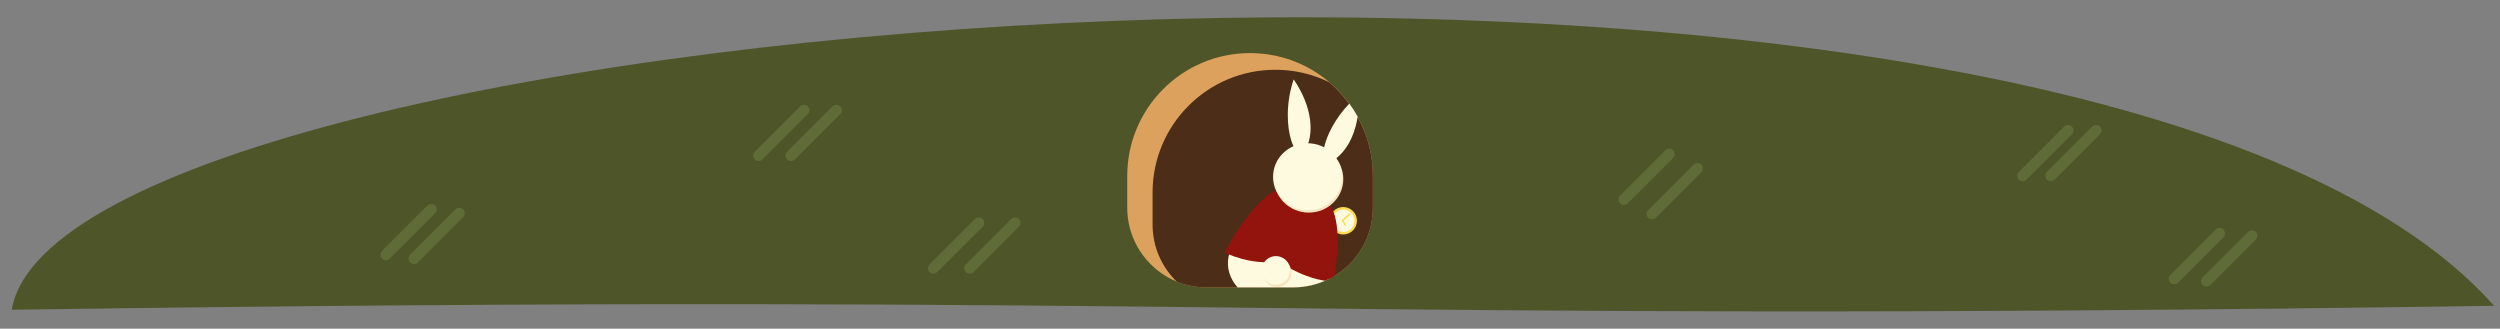 <?xml version="1.0" encoding="utf-8"?>
<!-- Generator: Adobe Illustrator 22.1.0, SVG Export Plug-In . SVG Version: 6.00 Build 0)  -->
<svg version="1.1" id="rabbithole" xmlns="http://www.w3.org/2000/svg" xmlns:xlink="http://www.w3.org/1999/xlink" x="0px" y="0px"
	 viewBox="0 0 2548 335" style="enable-background:new 0 0 2548 335;" xml:space="preserve">
<rect x="0" y="0" width="2548" height="335" fill="#808080" stroke="none"/>
<style type="text/css">
	.st0{fill:#4E5629;}
	.st1{fill:#606C38;}
	.st2{fill:#DDA15E;}
	.st3{fill:#4C2D18;}
	.st4{fill:#FEDB50;}
	.st5{fill:#FEFAE0;}
	.st6{fill:#92140C;}
	.st7{fill:#F6E4C0;}
</style>
<g id="grass_1_">
	<g id="grass">
		<path class="st0" d="M2542,311.7c-1250,18-1280-14-2530,4C63.2,8.6,2122-161.3,2542,311.7z"/>
	</g>
	<g>
		<path class="st1" d="M773.2,164.1c-1.4,0-2.8-0.5-3.9-1.6c-2.1-2.1-2.1-5.6,0-7.8l46.3-46.3c2.1-2.1,5.6-2.1,7.8,0
			c2.1,2.1,2.1,5.6,0,7.8l-46.3,46.3C776,163.6,774.6,164.1,773.2,164.1z"/>
	</g>
	<g>
		<path class="st1" d="M951.3,278.9c-1.4,0-2.8-0.5-3.9-1.6c-2.1-2.1-2.1-5.6,0-7.8l46.3-46.3c2.1-2.1,5.6-2.1,7.8,0
			c2.1,2.1,2.1,5.6,0,7.8l-46.3,46.3C954.1,278.4,952.7,278.9,951.3,278.9z"/>
	</g>
	<g>
		<path class="st1" d="M988.3,278.9c-1.4,0-2.8-0.5-3.9-1.6c-2.1-2.1-2.1-5.6,0-7.8l46.3-46.3c2.1-2.1,5.6-2.1,7.8,0
			c2.1,2.1,2.1,5.6,0,7.8l-46.3,46.3C991.1,278.4,989.7,278.9,988.3,278.9z"/>
	</g>
	<g>
		<path class="st1" d="M806.2,164.1c-1.4,0-2.8-0.5-3.9-1.6c-2.1-2.1-2.1-5.6,0-7.8l46.3-46.3c2.1-2.1,5.6-2.1,7.8,0
			c2.1,2.1,2.1,5.6,0,7.8l-46.3,46.3C809,163.6,807.6,164.1,806.2,164.1z"/>
	</g>
	<g>
		<path class="st1" d="M393.3,265.2c-1.4,0-2.8-0.5-3.9-1.6c-2.1-2.1-2.1-5.6,0-7.8l46.3-46.3c2.1-2.1,5.6-2.1,7.8,0
			c2.1,2.1,2.1,5.6,0,7.8l-46.3,46.3C396.1,264.6,394.7,265.2,393.3,265.2z"/>
	</g>
	<g>
		<path class="st1" d="M421.9,269.1c-1.4,0-2.8-0.5-3.9-1.6c-2.1-2.1-2.1-5.6,0-7.8l46.3-46.3c2.1-2.1,5.6-2.1,7.8,0
			c2.1,2.1,2.1,5.6,0,7.8l-46.3,46.3C424.8,268.6,423.3,269.1,421.9,269.1z"/>
	</g>
	<g>
		<path class="st1" d="M1655,208.8c-1.4,0-2.8-0.5-3.9-1.6c-2.1-2.1-2.1-5.6,0-7.8l46.3-46.3c2.1-2.1,5.6-2.1,7.8,0
			c2.1,2.1,2.1,5.6,0,7.8l-46.3,46.3C1657.9,208.3,1656.4,208.8,1655,208.8z"/>
	</g>
	<g>
		<path class="st1" d="M1683.7,223.5c-1.4,0-2.8-0.5-3.9-1.6c-2.1-2.1-2.1-5.6,0-7.8l46.3-46.3c2.1-2.1,5.6-2.1,7.8,0
			c2.1,2.1,2.1,5.6,0,7.8l-46.3,46.3C1686.5,222.9,1685.1,223.5,1683.7,223.5z"/>
	</g>
	<g>
		<path class="st1" d="M2061.5,184.7c-1.4,0-2.8-0.5-3.9-1.6c-2.1-2.1-2.1-5.6,0-7.8l46.3-46.3c2.1-2.1,5.6-2.1,7.8,0
			c2.1,2.1,2.1,5.6,0,7.8l-46.3,46.3C2064.3,184.1,2062.9,184.7,2061.5,184.7z"/>
	</g>
	<g>
		<path class="st1" d="M2090.1,184.7c-1.4,0-2.8-0.5-3.9-1.6c-2.1-2.1-2.1-5.6,0-7.8l46.3-46.3c2.1-2.1,5.6-2.1,7.8,0
			c2.1,2.1,2.1,5.6,0,7.8l-46.3,46.3C2092.9,184.1,2091.5,184.7,2090.1,184.7z"/>
	</g>
	<g>
		<path class="st1" d="M2215.9,289.7c-1.4,0-2.8-0.5-3.9-1.6c-2.1-2.1-2.1-5.6,0-7.8l46.3-46.3c2.1-2.1,5.6-2.1,7.8,0
			c2.1,2.1,2.1,5.6,0,7.8l-46.3,46.3C2218.7,289.2,2217.3,289.7,2215.9,289.7z"/>
	</g>
	<g>
		<path class="st1" d="M2248.9,292c-1.4,0-2.8-0.5-3.9-1.6c-2.1-2.1-2.1-5.6,0-7.8l46.3-46.3c2.1-2.1,5.6-2.1,7.8,0
			c2.1,2.1,2.1,5.6,0,7.8l-46.3,46.3C2251.7,291.5,2250.3,292,2248.9,292z"/>
	</g>
</g>
<g id="hole">
	<path class="st2" d="M1399.2,179.3v32.5c0,31.8-18.3,59.3-44.9,72.6c-10.9,5.4-23.2,8.5-36.2,8.5h-88.2c-10.8,0-21.1-2.1-30.5-5.9
		c-1.6-0.6-3.1-1.3-4.6-2c-2.5-1.2-4.9-2.5-7.2-4c-23.2-14.3-38.7-39.9-38.7-69.2v-32.5c0-69.2,56.1-125.2,125.2-125.2
		c2.7,0,5.4,0.1,8,0.3c0,0,0,0,0,0c3.3,0.2,6.6,0.5,9.9,1c21.7,3.1,41.6,11.8,58.2,24.6c1.6,1.2,3.2,2.5,4.7,3.8
		c2.6,2.2,5.2,4.6,7.6,7c4.6,4.7,8.9,9.7,12.8,15c3.1,4.2,5.9,8.6,8.4,13.2C1393.6,136.8,1399.2,157.4,1399.2,179.3z"/>
	<path class="st3" d="M1399.2,179.3v32.5c0,29.5-15.7,55.3-39.3,69.5c-1.8,1.1-3.8,2.2-5.7,3.1c-1.2,0.6-2.5,1.2-3.8,1.8
		c-9.9,4.3-20.9,6.7-32.4,6.7h-88.2c-10.8,0-21.1-2.1-30.5-5.9c-15.2-14.7-24.6-35.3-24.6-58.2v-32.5c0-69.2,56.1-125.2,125.2-125.2
		c2.7,0,5.4,0.1,8,0.3c0,0,0,0,0,0c3.3,0.2,6.6,0.5,9.9,1c13.1,1.9,25.5,5.8,36.9,11.4c2.6,2.2,5.2,4.6,7.6,7
		c4.6,4.7,8.9,9.7,12.8,15c3.1,4.2,5.9,8.6,8.4,13.2C1393.6,136.8,1399.2,157.4,1399.2,179.3z"/>
</g>
<g id="rabbit">
	<circle class="st4" cx="1369" cy="225" r="14"/>
	<g>
		<circle class="st5" cx="1369" cy="225" r="11.5"/>
	</g>
	<path class="st5" d="M1357,276.8c-0.8,2.7-1.7,5.3-2.8,7.6c-10.9,5.4-23.2,8.5-36.2,8.5h-56.6c-3.8-4.1-6.7-9-8.5-14.9
		c-3.3-10.7-0.5-22,5.3-32.8c11.6-21.7,34.9-41.1,43.8-48c0,0,0,0,0,0c0.7-0.5,1.2-1,1.7-1.3c1.2-0.9,1.8-1.3,1.8-1.3
		s36.2-28,47.8,9.3c0.3,1,0.7,2.1,1,3.2c0.1,0.3,0.2,0.7,0.3,1c0.2,0.5,0.3,1.1,0.4,1.6c0.7,2.6,1.4,5.3,1.9,7.9
		c0.3,1.4,0.6,2.8,0.8,4.2c0.6,3.2,1.1,6.4,1.5,9.5c0.2,1.4,0.3,2.9,0.5,4.3C1361.3,250.5,1360.4,265,1357,276.8z"/>
	<path class="st6" d="M1360,281.3c-1.8,1.1-3.8,2.2-5.7,3.1c-1.2,0.6-2.5,1.2-3.8,1.8c-27-4.4-47.3-20-47.3-20
		c-28,5-55.3-8.9-55.3-8.9c19.6-36.6,48.5-69.2,56.1-61.3l17.4,15l33.6-3C1367.9,225.7,1362.5,266.1,1360,281.3z"/>
	<ellipse class="st7" cx="1333.9" cy="182.5" rx="35.2" ry="34.2"/>
	<ellipse class="st5" cx="1332.7" cy="180.2" rx="35.2" ry="34.2"/>
	<path class="st5" d="M1318.5,81c0,0,24.7,32.9,15,64.7C1323.8,177.6,1302,129.7,1318.5,81z"/>
	<path class="st5" d="M1383.7,118.9c-2,13.2-7.2,29.6-20.1,41c-0.5,0.5-1.1,0.9-1.6,1.3c-0.1,0.1-0.2,0.2-0.4,0.3
		c-10.2,8-14.4,2.1-12.3-9.8c0.1-0.5,0.2-1,0.3-1.6c2.6-12,11-29.3,25.6-44.5C1378.4,109.9,1381.2,114.3,1383.7,118.9z"/>
	<circle class="st7" cx="1301.6" cy="278" r="14.6"/>
	<circle class="st5" cx="1300.4" cy="275.6" r="14.6"/>
	<path class="st5" d="M1302,193L1302,193z"/>
	<path class="st4" d="M1367.9,225.4L1367.9,225.4c-0.3-0.3-0.3-0.9,0-1.2l7-6.5c0.3-0.3,0.9-0.3,1.2,0l0,0c0.3,0.3,0.3,0.9,0,1.2
		l-7,6.5C1368.8,225.8,1368.2,225.7,1367.9,225.4z"/>
	<path class="st4" d="M1368.1,224.1L1368.1,224.1c0.4-0.2,0.9-0.1,1.1,0.3l2.5,4.4c0.2,0.4,0.1,0.9-0.3,1.1l0,0
		c-0.4,0.2-0.9,0.1-1.1-0.3l-2.5-4.4C1367.6,224.8,1367.7,224.3,1368.1,224.1z"/>
</g>
</svg>
